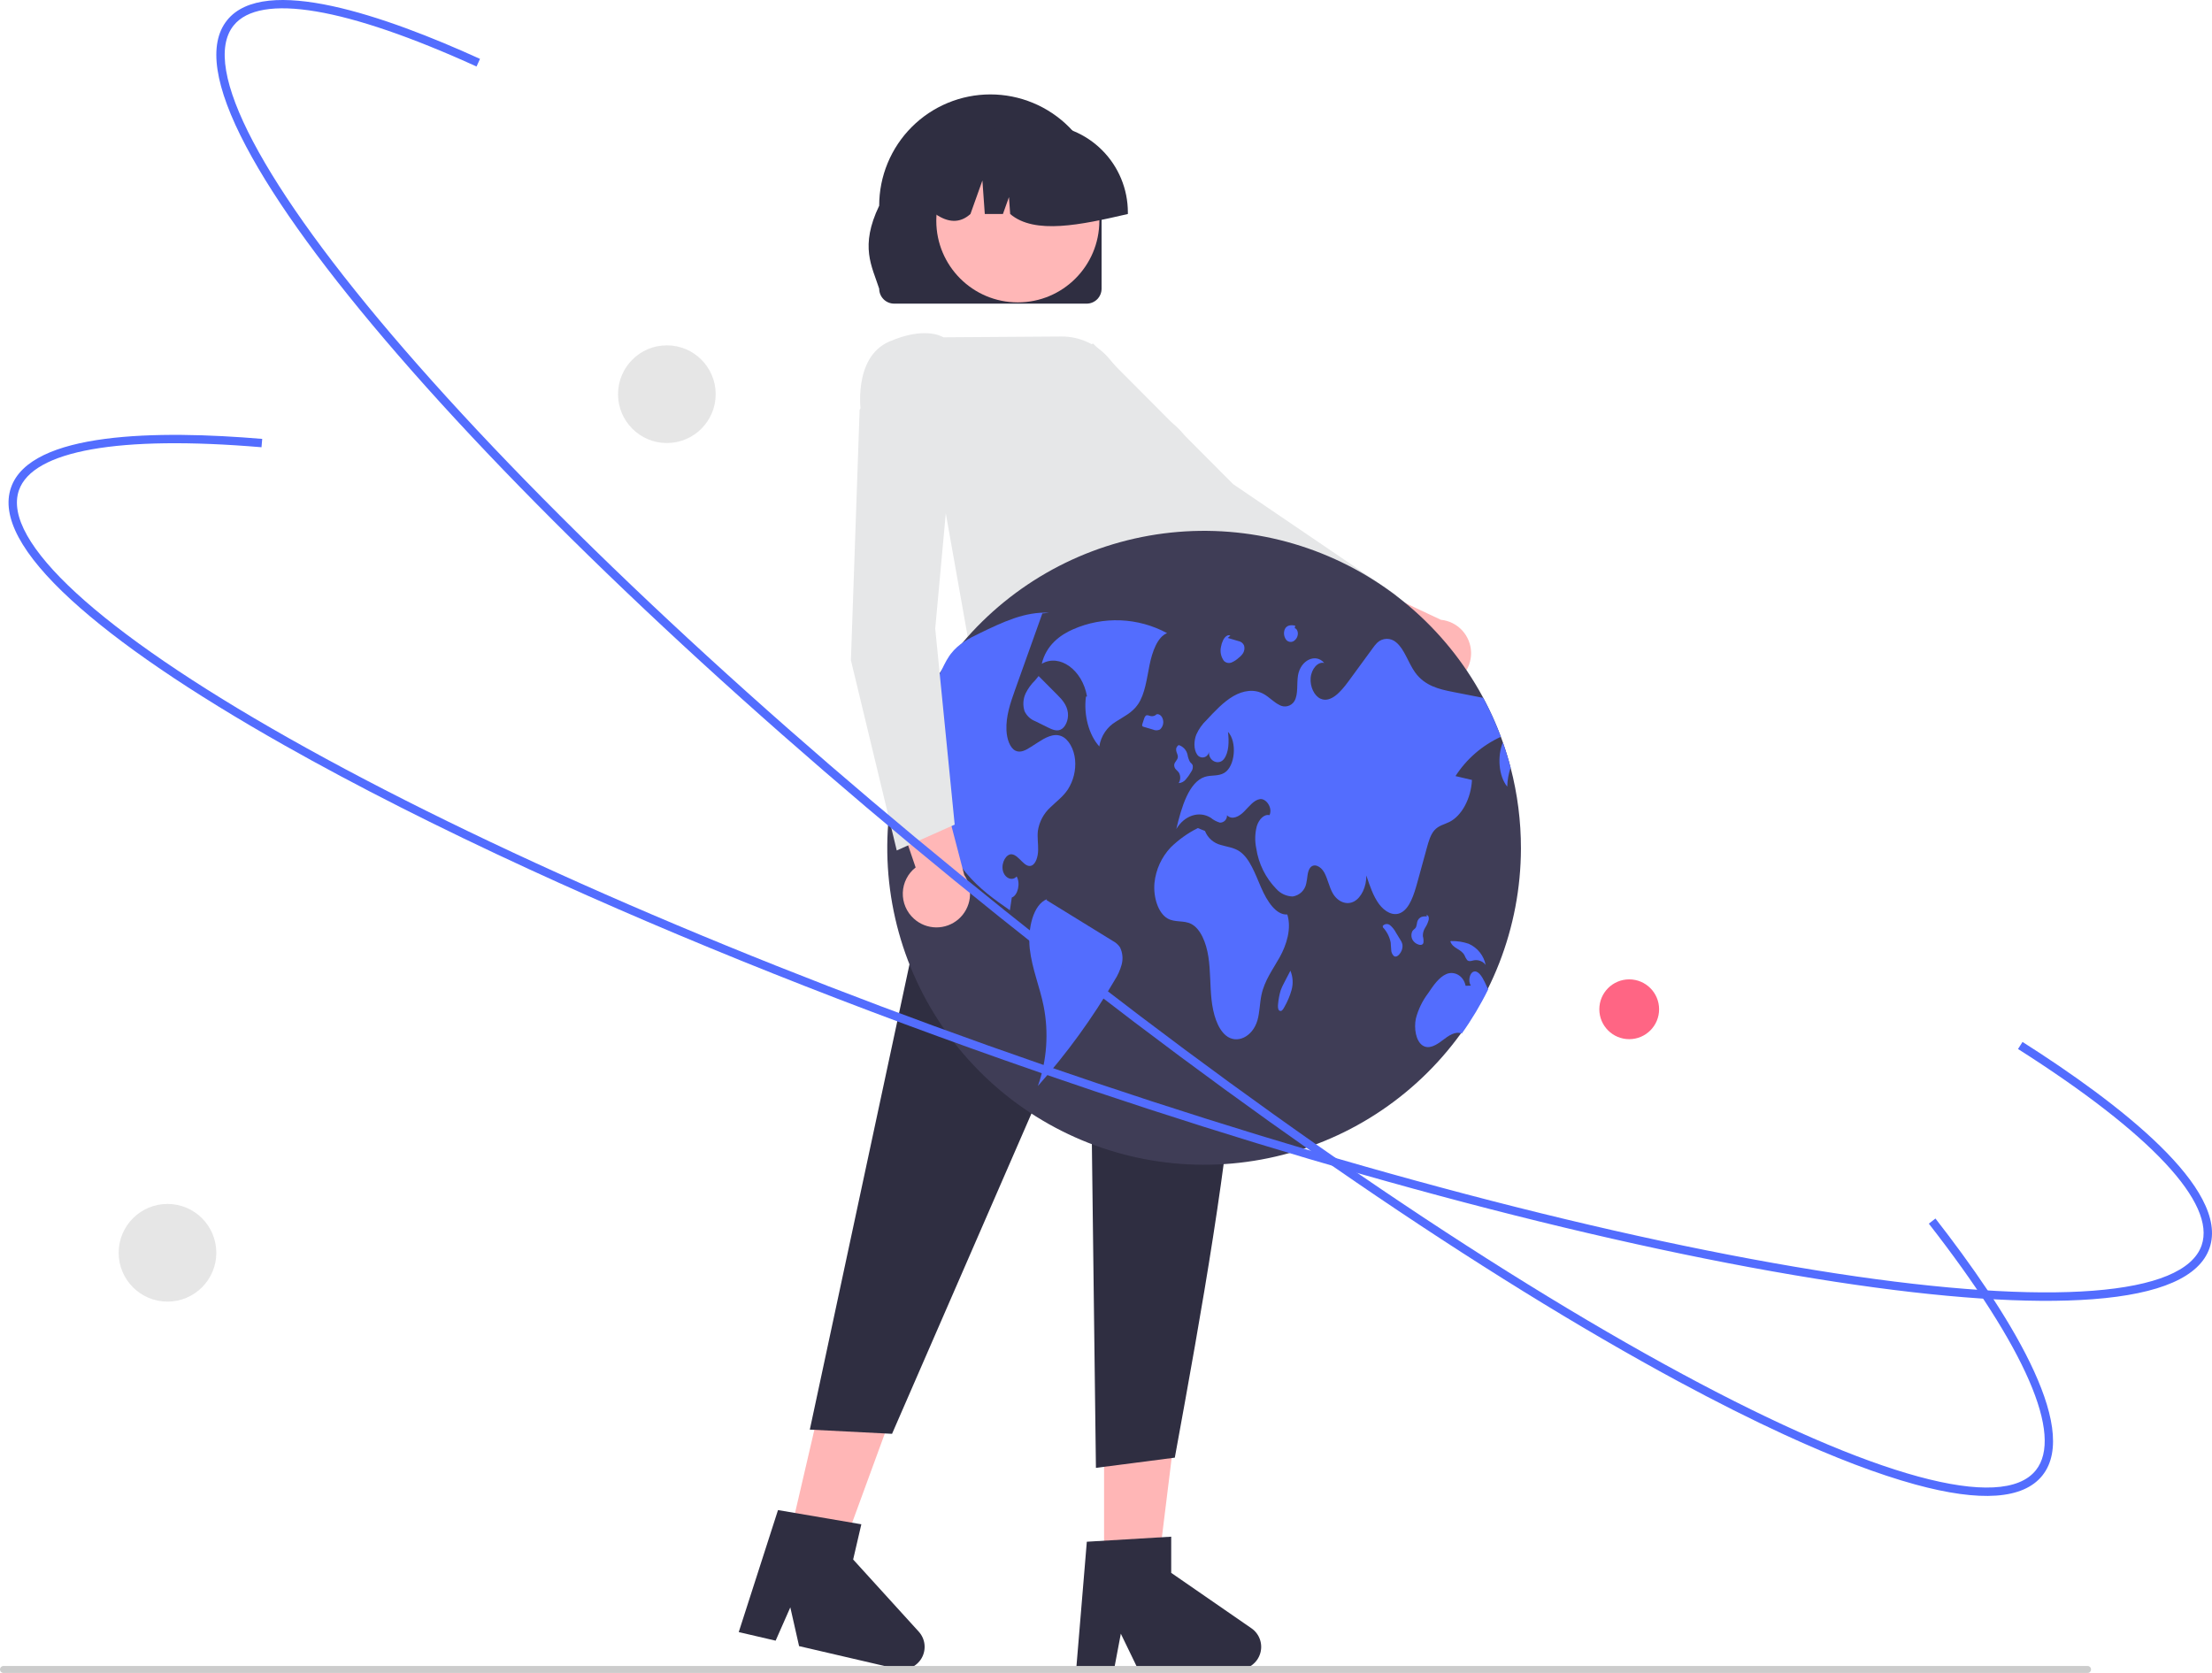 <svg width="353" height="267" viewBox="0 0 353 267" fill="none" xmlns="http://www.w3.org/2000/svg">
<g clip-path="url(#clip0_219_2770)">
<path d="M230.137 109.564C229.366 109.675 228.579 109.616 227.833 109.391C227.087 109.165 226.4 108.779 225.819 108.259C225.239 107.739 224.779 107.098 224.473 106.381C224.166 105.665 224.021 104.889 224.046 104.11L206.363 97.312L214.37 91.582L229.934 98.916C231.24 99.046 232.453 99.65 233.343 100.615C234.233 101.58 234.738 102.838 234.763 104.15C234.788 105.463 234.331 106.739 233.478 107.737C232.625 108.735 231.436 109.385 230.136 109.564L230.137 109.564Z" fill="#FFB7B7"/>
<path d="M220.033 104.687L222.794 94.943L222.658 94.851L196.796 77.275L174.441 54.833L161.418 60.038L162.273 64.162L162.329 64.213L192.052 90.848L192.08 90.861L220.033 104.687Z" fill="#E6E7E8"/>
<path d="M193.54 126.942L153.516 121.329L157.039 96.758H186.505L193.54 126.942Z" fill="#FFB6B6"/>
<path d="M125.531 247.255L133.742 249.164L145.007 218.39L132.89 215.573L125.531 247.255Z" fill="#FFB6B6"/>
<path d="M117.891 260.48L123.778 261.849L126.121 256.532L127.521 262.719L143.137 266.349C143.885 266.523 144.67 266.454 145.376 266.15C146.082 265.846 146.673 265.325 147.061 264.662C147.45 263.999 147.617 263.228 147.537 262.464C147.458 261.699 147.136 260.98 146.619 260.411L136.15 248.895L137.456 243.273L124.157 241.007L117.891 260.48Z" fill="#2F2E41"/>
<path d="M176.191 251.833H184.62L188.632 219.306H176.191V251.833Z" fill="#FFB6B6"/>
<path d="M171.742 266.444H177.787L178.866 260.735L181.629 266.444H197.661C198.43 266.444 199.178 266.199 199.797 265.743C200.416 265.287 200.873 264.646 201.102 263.912C201.331 263.178 201.319 262.39 201.068 261.663C200.818 260.936 200.341 260.308 199.709 259.872L186.906 251.026V245.253L173.44 246.058L171.742 266.444Z" fill="#2F2E41"/>
<path d="M153.011 117.16L192.153 114.045C203.703 141.039 196.359 184.131 187.482 232.64L174.893 234.269L173.916 156.32L142.356 228.836L129.234 228.165L153.011 117.16Z" fill="#2F2E41"/>
<path d="M175.794 46.078V32.829C175.795 30.497 175.337 28.188 174.446 26.033C173.555 23.878 172.248 21.92 170.6 20.271C168.952 18.621 166.996 17.313 164.842 16.42C162.689 15.527 160.381 15.068 158.05 15.068C155.719 15.068 153.411 15.527 151.257 16.42C149.104 17.313 147.147 18.621 145.499 20.271C143.852 21.92 142.545 23.878 141.654 26.033C140.762 28.188 140.304 30.497 140.305 32.829C137.178 39.349 139.135 42.449 140.305 46.078C140.307 46.709 140.558 47.315 141.004 47.762C141.451 48.209 142.056 48.46 142.688 48.461H173.41C174.042 48.461 174.648 48.209 175.095 47.762C175.541 47.316 175.793 46.71 175.794 46.078Z" fill="#2F2E41"/>
<path d="M162.428 48.261C169.613 48.261 175.437 42.434 175.437 35.246C175.437 28.057 169.613 22.23 162.428 22.23C155.243 22.23 149.418 28.057 149.418 35.246C149.418 42.434 155.243 48.261 162.428 48.261Z" fill="#FFB7B7"/>
<path d="M179.991 33.889C179.987 30.166 178.507 26.596 175.875 23.963C173.244 21.331 169.676 19.85 165.954 19.846H163.306C159.585 19.85 156.017 21.331 153.385 23.963C150.754 26.596 149.274 30.166 149.27 33.889V34.154C151.253 35.51 153.136 35.709 154.867 34.154L156.776 28.806L157.157 34.154H160.05L161.015 31.456L161.208 34.154C165.115 37.483 172.504 35.888 179.991 34.154L179.991 33.889Z" fill="#2F2E41"/>
<path d="M154.84 103.94L187.963 102.679L189.815 80.999C191.243 77.031 191.266 73.621 189.884 70.872C188.695 68.613 186.697 66.885 184.29 66.035L177.042 57.277C176.11 56.152 174.939 55.247 173.614 54.63C172.29 54.012 170.845 53.696 169.384 53.705L150.551 53.834C150.097 53.561 147.343 52.161 141.913 54.515C136.023 57.069 137.391 65.942 137.405 66.031L137.419 66.114L137.484 66.171L150.01 76.727L154.84 103.94Z" fill="#E6E7E8"/>
<path d="M0.556 267H333.142C333.29 267 333.431 266.941 333.535 266.837C333.639 266.733 333.698 266.592 333.698 266.444C333.698 266.297 333.639 266.155 333.535 266.051C333.431 265.947 333.29 265.888 333.142 265.888H0.556C0.408 265.888 0.267 265.947 0.163 266.051C0.059 266.155 0 266.297 0 266.444C0 266.592 0.059 266.733 0.163 266.837C0.267 266.941 0.408 267 0.556 267Z" fill="#CCCCCC"/>
<path d="M242.718 135.407C242.694 148.036 237.947 160.2 229.413 169.506C220.879 178.812 209.173 184.588 196.598 185.697C184.023 186.807 171.488 183.17 161.457 175.502C151.427 167.834 144.626 156.689 142.392 144.259C140.158 131.829 142.653 119.012 149.385 108.328C156.118 97.645 166.602 89.867 178.776 86.525C190.95 83.183 203.933 84.518 215.173 90.267C226.413 96.016 235.097 105.764 239.517 117.594C239.627 117.891 239.735 118.188 239.84 118.488V118.491C240.306 119.809 240.717 121.152 241.072 122.52C242.169 126.727 242.722 131.058 242.718 135.407Z" fill="#3F3D56"/>
<path d="M186.247 101.047C183.959 99.81 181.419 99.111 178.821 99.005C176.223 98.898 173.634 99.387 171.253 100.434C169.157 101.346 166.949 102.984 166.25 105.941C169.078 104.271 172.74 106.909 173.468 111.142L173.298 111.189C172.913 114.121 173.772 117.313 175.433 119.131C175.557 118.311 175.861 117.528 176.325 116.84C176.788 116.152 177.399 115.577 178.113 115.154C179.334 114.352 180.684 113.768 181.616 112.389C182.72 110.753 183.001 108.362 183.44 106.18C183.878 103.999 184.711 101.655 186.247 101.047Z" fill="#536DFE"/>
<path d="M170.413 125.997C169.63 127.174 168.583 127.912 167.644 128.832C166.56 129.818 165.849 131.148 165.631 132.597C165.512 133.622 165.696 134.663 165.67 135.698C165.645 136.734 165.3 137.899 164.596 138.157C163.484 138.559 162.636 136.493 161.494 136.349C160.586 136.236 159.769 137.665 160.032 138.904C160.294 140.143 161.53 140.692 162.24 139.883C162.882 140.961 162.43 142.916 161.465 143.247C161.363 143.926 161.262 144.602 161.163 145.281C158.725 143.575 156.262 141.841 154.189 139.342C151.884 136.587 150.454 133.206 150.083 129.632C149.814 126.761 150.213 123.476 148.895 121.266C147.84 119.498 146.03 119.107 144.401 119.218C144.105 119.238 143.805 119.272 143.508 119.308C144.468 116.422 145.689 113.628 147.153 110.962C147.484 110.82 147.792 110.628 148.066 110.393C149.582 109.106 150.255 106.5 151.485 104.698C151.565 104.582 151.647 104.469 151.731 104.359C152.99 102.715 154.675 101.869 156.304 101.082C159.91 99.331 163.62 97.557 167.427 97.8L166.343 97.905C165.079 101.447 163.814 104.989 162.548 108.532C162.356 109.075 162.162 109.619 161.966 110.164C161.247 112.179 160.507 114.323 160.617 116.578C160.682 117.913 161.146 119.339 162.028 119.798C162.851 120.222 163.75 119.702 164.545 119.187C164.881 118.972 165.215 118.757 165.552 118.539C166.759 117.761 168.097 116.963 169.372 117.483C170.54 117.959 171.403 119.546 171.567 121.258C171.717 122.922 171.311 124.588 170.413 125.997Z" fill="#536DFE"/>
<path d="M177.596 150.18C174.07 148.008 170.543 145.835 167.016 143.663L167.076 143.509C164.883 144.344 163.973 148.244 164.335 151.433C164.698 154.622 165.926 157.473 166.547 160.58C167.384 164.832 167.068 169.231 165.632 173.32C170.27 168.114 174.374 162.456 177.883 156.431C178.373 155.672 178.747 154.843 178.991 153.973C179.25 153.045 179.158 152.055 178.732 151.191C178.443 150.765 178.053 150.418 177.596 150.18Z" fill="#536DFE"/>
<path d="M163.677 110.657C163.263 111.547 163.199 112.56 163.498 113.494C163.846 114.247 164.478 114.832 165.255 115.122L167.203 116.088C167.852 116.409 168.55 116.734 169.211 116.47C170.008 116.151 170.561 114.9 170.418 113.74C170.266 112.505 169.488 111.655 168.768 110.932C167.761 109.919 166.754 108.907 165.747 107.894L165.179 108.59C164.565 109.189 164.057 109.888 163.677 110.657Z" fill="#536DFE"/>
<path d="M232.273 123.861C233.15 124.067 234.026 124.274 234.903 124.48C234.75 127.442 233.283 130.184 231.314 131.177C230.494 131.59 229.581 131.743 228.902 132.515C228.288 133.217 227.977 134.309 227.692 135.353C227.191 137.175 226.691 138.997 226.19 140.819C225.653 142.783 224.963 144.964 223.566 145.671C222.367 146.28 220.995 145.535 220.073 144.288C219.151 143.04 218.589 141.362 218.043 139.727C218.077 141.509 217.248 143.258 216.075 143.878C214.898 144.497 213.467 143.937 212.681 142.553C212.115 141.56 211.881 140.25 211.326 139.243C210.772 138.236 209.61 137.659 209.005 138.604C208.606 139.232 208.657 140.194 208.459 140.992C208.359 141.521 208.097 142.007 207.709 142.381C207.321 142.754 206.826 142.998 206.293 143.077C205.803 143.066 205.32 142.955 204.874 142.751C204.428 142.547 204.029 142.255 203.699 141.891C201.968 140.119 200.84 137.844 200.478 135.393C200.233 134.217 200.264 133.001 200.569 131.839C200.917 130.739 201.757 129.89 202.591 130.099C203.139 128.939 202.056 127.4 201.081 127.536C200.102 127.672 199.336 128.721 198.533 129.528C197.733 130.334 196.613 130.92 195.807 130.119C195.825 130.412 195.726 130.7 195.531 130.92C195.337 131.139 195.064 131.273 194.771 131.291C194.742 131.293 194.713 131.294 194.684 131.293C194.148 131.139 193.65 130.875 193.222 130.518C191.375 129.366 189.031 130.13 187.719 132.309C188.539 128.817 189.741 124.811 192.26 123.991C193.29 123.654 194.413 123.931 195.385 123.348C197.108 122.316 197.455 118.414 195.968 116.804C196.157 118.327 196.121 120.103 195.317 121.144C194.514 122.186 192.829 121.507 192.931 119.968C192.908 120.184 192.817 120.388 192.671 120.549C192.526 120.711 192.333 120.823 192.12 120.868C191.907 120.913 191.685 120.89 191.487 120.801C191.288 120.713 191.122 120.563 191.013 120.375C190.479 119.56 190.524 118.228 190.903 117.254C191.294 116.373 191.854 115.577 192.552 114.912C193.895 113.472 195.258 112.014 196.813 111.109C198.372 110.204 200.17 109.898 201.731 110.798C202.554 111.273 203.278 112.065 204.118 112.484C204.315 112.607 204.535 112.689 204.764 112.727C204.993 112.764 205.228 112.756 205.454 112.703C205.68 112.65 205.894 112.553 206.082 112.418C206.271 112.282 206.431 112.111 206.554 111.913C206.563 111.898 206.572 111.883 206.581 111.867C207.206 110.77 206.912 109.14 207.144 107.768C207.56 105.343 209.983 104.209 211.326 105.81C210.323 105.552 209.285 106.741 209.16 108.181C209.033 109.621 209.76 111.075 210.733 111.511C212.367 112.235 213.968 110.413 215.204 108.727C216.493 106.961 217.785 105.197 219.078 103.433C219.284 103.133 219.516 102.851 219.771 102.59C220.176 102.195 220.716 101.969 221.281 101.957C221.847 101.946 222.396 102.15 222.816 102.528C224.123 103.595 224.737 105.782 225.808 107.287C227.364 109.474 229.691 110.006 231.857 110.43C233.472 110.744 235.088 111.06 236.704 111.378C237.782 113.384 238.722 115.46 239.518 117.594C236.554 118.946 234.039 121.121 232.273 123.861Z" fill="#536DFE"/>
<path d="M241.07 122.52C240.738 123.497 240.557 124.518 240.532 125.55C239.147 123.858 238.926 120.686 239.837 118.491C240.303 119.809 240.714 121.152 241.07 122.52Z" fill="#536DFE"/>
<path d="M237.491 157.902C236.28 160.364 234.871 162.723 233.278 164.956C232.26 164.52 231.165 165.298 230.212 166.028C229.217 166.792 228.021 167.536 227 166.84C225.956 166.127 225.62 164.132 225.951 162.551C226.331 161.092 226.996 159.723 227.907 158.522C228.756 157.254 229.664 155.939 230.843 155.447C232.025 154.954 233.544 155.65 233.889 157.331L234.726 157.303C234.256 156.658 234.502 155.322 235.133 155.087C235.86 154.813 236.49 155.812 236.92 156.694C237.112 157.093 237.308 157.495 237.491 157.902Z" fill="#536DFE"/>
<path d="M205.433 145.952C203.634 146.065 202.208 143.849 201.261 141.669C200.314 139.489 199.45 136.996 197.827 135.886C196.899 135.252 195.842 135.165 194.835 134.858C194.265 134.714 193.737 134.436 193.295 134.047C192.853 133.657 192.51 133.169 192.295 132.62L191.154 132.159C189.557 132.958 188.095 134.001 186.82 135.25C185.364 136.798 184.456 138.783 184.238 140.898C184.02 143.184 184.825 145.732 186.33 146.591C187.518 147.269 188.902 146.841 190.106 147.462C191.611 148.238 192.504 150.493 192.842 152.718C193.18 154.944 193.094 157.257 193.336 159.508C193.578 161.759 194.245 164.101 195.624 165.254C197.351 166.698 199.884 165.498 200.658 162.871C201.038 161.582 201.025 160.127 201.309 158.789C201.81 156.433 203.16 154.685 204.231 152.752C205.302 150.82 206.145 148.195 205.433 145.952Z" fill="#536DFE"/>
<path d="M187.654 122.799C187.822 122.954 187.979 123.12 188.123 123.297C188.272 123.554 188.348 123.848 188.343 124.145C188.338 124.443 188.252 124.733 188.094 124.985C188.311 124.973 188.523 124.916 188.716 124.817C188.91 124.719 189.081 124.582 189.218 124.414C189.547 124.039 189.835 123.632 190.08 123.199C190.195 123.05 190.278 122.879 190.321 122.696C190.365 122.514 190.37 122.324 190.334 122.139C190.249 121.896 190.048 121.793 189.908 121.61C189.712 121.254 189.579 120.866 189.513 120.465C189.435 120.088 189.254 119.741 188.989 119.462C188.725 119.184 188.388 118.984 188.016 118.886L188.106 118.903C187.953 118.995 187.832 119.131 187.76 119.295C187.688 119.458 187.669 119.64 187.706 119.815C187.76 120.168 187.987 120.461 187.965 120.821C187.932 121.339 187.415 121.582 187.383 122.1C187.378 122.36 187.475 122.611 187.654 122.799Z" fill="#536DFE"/>
<path d="M184.57 114.001L184.578 114C184.634 113.949 184.686 113.894 184.733 113.835L184.57 114.001Z" fill="#536DFE"/>
<path d="M185.107 116.431C185.323 116.241 185.483 115.996 185.569 115.721C185.655 115.447 185.664 115.154 185.595 114.875C185.465 114.286 185.002 113.89 184.575 113.999C184.452 114.124 184.298 114.217 184.129 114.266C183.96 114.316 183.781 114.322 183.609 114.284C183.345 114.216 183.055 114.041 182.827 114.24C182.696 114.388 182.604 114.567 182.56 114.76C182.475 115.02 182.391 115.28 182.306 115.54C182.266 115.633 182.255 115.737 182.276 115.836C182.292 115.876 182.318 115.911 182.352 115.937C182.386 115.964 182.426 115.982 182.468 115.989C182.976 116.139 183.484 116.288 183.992 116.438C184.167 116.519 184.358 116.56 184.55 116.559C184.743 116.558 184.933 116.514 185.107 116.431Z" fill="#536DFE"/>
<path d="M223.468 149.986C223.234 149.601 222.999 149.216 222.764 148.831C222.533 148.386 222.218 147.99 221.835 147.665C221.753 147.596 221.657 147.543 221.554 147.511C221.451 147.478 221.342 147.467 221.235 147.476C221.127 147.486 221.022 147.516 220.926 147.566C220.831 147.616 220.746 147.685 220.676 147.767L220.664 147.782L220.693 148.002C221.322 148.677 221.75 149.513 221.93 150.418C221.984 150.811 221.965 151.218 222.012 151.613C222.017 151.796 222.058 151.976 222.133 152.144C222.207 152.311 222.314 152.462 222.447 152.588C222.817 152.835 223.251 152.47 223.515 152.026C223.75 151.66 223.855 151.226 223.814 150.794C223.756 150.504 223.638 150.228 223.468 149.986Z" fill="#536DFE"/>
<path d="M227.153 150.486C227.197 150.126 227.168 149.761 227.067 149.412C227.05 148.941 227.175 148.475 227.425 148.075C227.674 147.698 227.863 147.285 227.984 146.85C228.035 146.651 228.026 146.442 227.957 146.249C227.88 146.075 227.691 145.995 227.583 146.133L227.814 146.282C227.502 146.227 227.182 146.242 226.876 146.328C226.702 146.395 226.547 146.502 226.423 146.642C226.299 146.781 226.211 146.949 226.165 147.13C226.127 147.412 226.065 147.69 225.979 147.962C225.841 148.245 225.574 148.339 225.406 148.588C225.292 148.809 225.234 149.055 225.238 149.303C225.243 149.552 225.308 149.795 225.43 150.012C225.641 150.366 225.976 150.63 226.369 150.751C226.652 150.852 227.024 150.858 227.153 150.486Z" fill="#536DFE"/>
<path d="M233.713 152.467C233.815 152.733 233.952 152.984 234.12 153.214C234.434 153.53 234.861 153.336 235.242 153.259C235.587 153.204 235.942 153.244 236.267 153.374C236.591 153.505 236.875 153.721 237.087 153.999C236.94 153.262 236.617 152.571 236.147 151.984C235.677 151.397 235.073 150.932 234.385 150.627C233.492 150.318 232.551 150.17 231.607 150.192L231.445 150.233C231.857 151.431 233.148 151.404 233.713 152.467Z" fill="#536DFE"/>
<path d="M205.922 154.916L205.924 154.922L205.971 154.831L205.922 154.916Z" fill="#536DFE"/>
<path d="M204.931 156.844C204.714 157.238 204.527 157.648 204.372 158.071C204.168 158.756 204.032 159.459 203.968 160.171C203.917 160.576 203.902 161.093 204.155 161.29C204.228 161.338 204.316 161.358 204.402 161.347C204.489 161.335 204.568 161.292 204.625 161.226C204.766 161.077 204.881 160.906 204.966 160.719C205.464 159.861 205.851 158.942 206.117 157.986C206.395 156.972 206.329 155.894 205.929 154.921C205.596 155.562 205.264 156.203 204.931 156.844Z" fill="#536DFE"/>
<path d="M195.329 105.488C195.487 105.643 195.687 105.748 195.904 105.79C196.121 105.833 196.345 105.811 196.55 105.727C196.974 105.542 197.362 105.285 197.699 104.967C197.978 104.761 198.214 104.503 198.396 104.207C198.496 104.03 198.56 103.836 198.584 103.634C198.609 103.433 198.593 103.228 198.538 103.033C198.46 102.845 198.336 102.681 198.177 102.555C198.018 102.429 197.829 102.346 197.629 102.313C197.065 102.146 196.501 101.979 195.937 101.811L196.345 101.443C195.926 101.218 195.461 101.636 195.199 102.154C195.031 102.492 194.913 102.853 194.851 103.226C194.762 103.615 194.758 104.019 194.841 104.41C194.923 104.801 195.09 105.169 195.329 105.488Z" fill="#536DFE"/>
<path d="M205.282 102.144C205.441 102.319 205.661 102.427 205.897 102.447C206.132 102.466 206.367 102.395 206.552 102.247C206.711 102.127 206.844 101.975 206.941 101.801C207.037 101.627 207.096 101.434 207.114 101.235C207.154 100.791 206.934 100.298 206.621 100.26L206.693 99.844C206.089 99.735 205.346 99.713 205.023 100.447C204.914 100.727 204.881 101.032 204.926 101.33C204.971 101.628 205.094 101.908 205.282 102.144Z" fill="#536DFE"/>
<path d="M145.84 146.616C145.26 146.095 144.802 145.454 144.497 144.736C144.192 144.019 144.048 143.244 144.074 142.465C144.101 141.686 144.298 140.922 144.652 140.227C145.005 139.533 145.507 138.924 146.121 138.444L140.004 120.507L149.534 122.984L153.877 139.636C154.615 140.722 154.929 142.041 154.76 143.343C154.59 144.645 153.949 145.84 152.958 146.701C151.967 147.561 150.694 148.028 149.382 148.013C148.069 147.997 146.808 147.501 145.838 146.617L145.84 146.616Z" fill="#FFB7B7"/>
<path d="M143.107 135.732L152.353 131.609L149.247 100.32L152.14 68.769L139.794 62.103L137.179 65.403V65.478L135.793 105.375L135.8 105.405L143.107 135.732Z" fill="#E6E7E8"/>
<path d="M284.758 228.972C279.53 226.567 273.891 223.733 267.84 220.47C236.546 203.591 198.064 177.261 159.482 146.33C120.901 115.399 86.83 83.561 63.545 56.683C52.203 43.59 44.032 32.376 39.262 23.355C34.211 13.804 33.192 7.035 36.234 3.238C42.159 -4.159 61.456 2.504 76.6 9.396L76.047 10.614C55.249 1.149 41.481 -1.174 37.277 4.075C31.923 10.759 41.866 29.614 64.556 55.807C87.789 82.626 121.798 114.404 160.318 145.286C198.839 176.168 237.249 202.451 268.475 219.293C298.969 235.74 319.53 241.34 324.884 234.655C329.329 229.105 323.266 215.127 307.81 195.295L308.865 194.473C320.095 208.883 332.171 227.697 325.927 235.492C322.886 239.289 316.061 239.769 305.643 236.919C299.705 235.293 292.716 232.633 284.758 228.972Z" fill="#536DFE"/>
<path d="M84.553 138.782C70.139 132.151 56.966 125.491 45.429 118.974C30.349 110.454 18.888 102.639 11.364 95.746C3.4 88.447 0.167 82.415 1.757 77.816C4.853 68.857 25.266 68.646 41.845 70.047L41.732 71.38C18.965 69.456 5.217 71.897 3.02 78.254C0.222 86.349 15.919 100.766 46.086 117.809C76.976 135.259 119.68 153.758 166.332 169.896C212.984 186.035 257.988 197.878 293.054 203.245C327.3 208.485 348.546 206.848 351.344 198.753C353.667 192.031 343.262 180.904 322.045 167.42L322.761 166.291C338.178 176.088 355.871 189.749 352.608 199.19C351.018 203.789 344.751 206.535 333.982 207.352C323.809 208.124 309.971 207.187 292.852 204.567C257.709 199.189 212.621 187.325 165.895 171.16C136.583 161.02 108.816 149.945 84.553 138.782Z" fill="#536DFE"/>
<path d="M106.42 70.707C110.723 70.707 114.212 67.217 114.212 62.912C114.212 58.607 110.723 55.117 106.42 55.117C102.117 55.117 98.629 58.607 98.629 62.912C98.629 67.217 102.117 70.707 106.42 70.707Z" fill="#E6E6E6"/>
<path d="M259.996 165.851C262.63 165.851 264.766 163.714 264.766 161.079C264.766 158.444 262.63 156.307 259.996 156.307C257.362 156.307 255.227 158.444 255.227 161.079C255.227 163.714 257.362 165.851 259.996 165.851Z" fill="#FF6584"/>
<path d="M26.729 207.737C31.032 207.737 34.52 204.247 34.52 199.942C34.52 195.637 31.032 192.147 26.729 192.147C22.426 192.147 18.938 195.637 18.938 199.942C18.938 204.247 22.426 207.737 26.729 207.737Z" fill="#E6E6E6"/>
</g>
<defs>
<clipPath id="clip0_219_2770">
<rect width="353" height="267" fill="white"/>
</clipPath>
</defs>
</svg>

